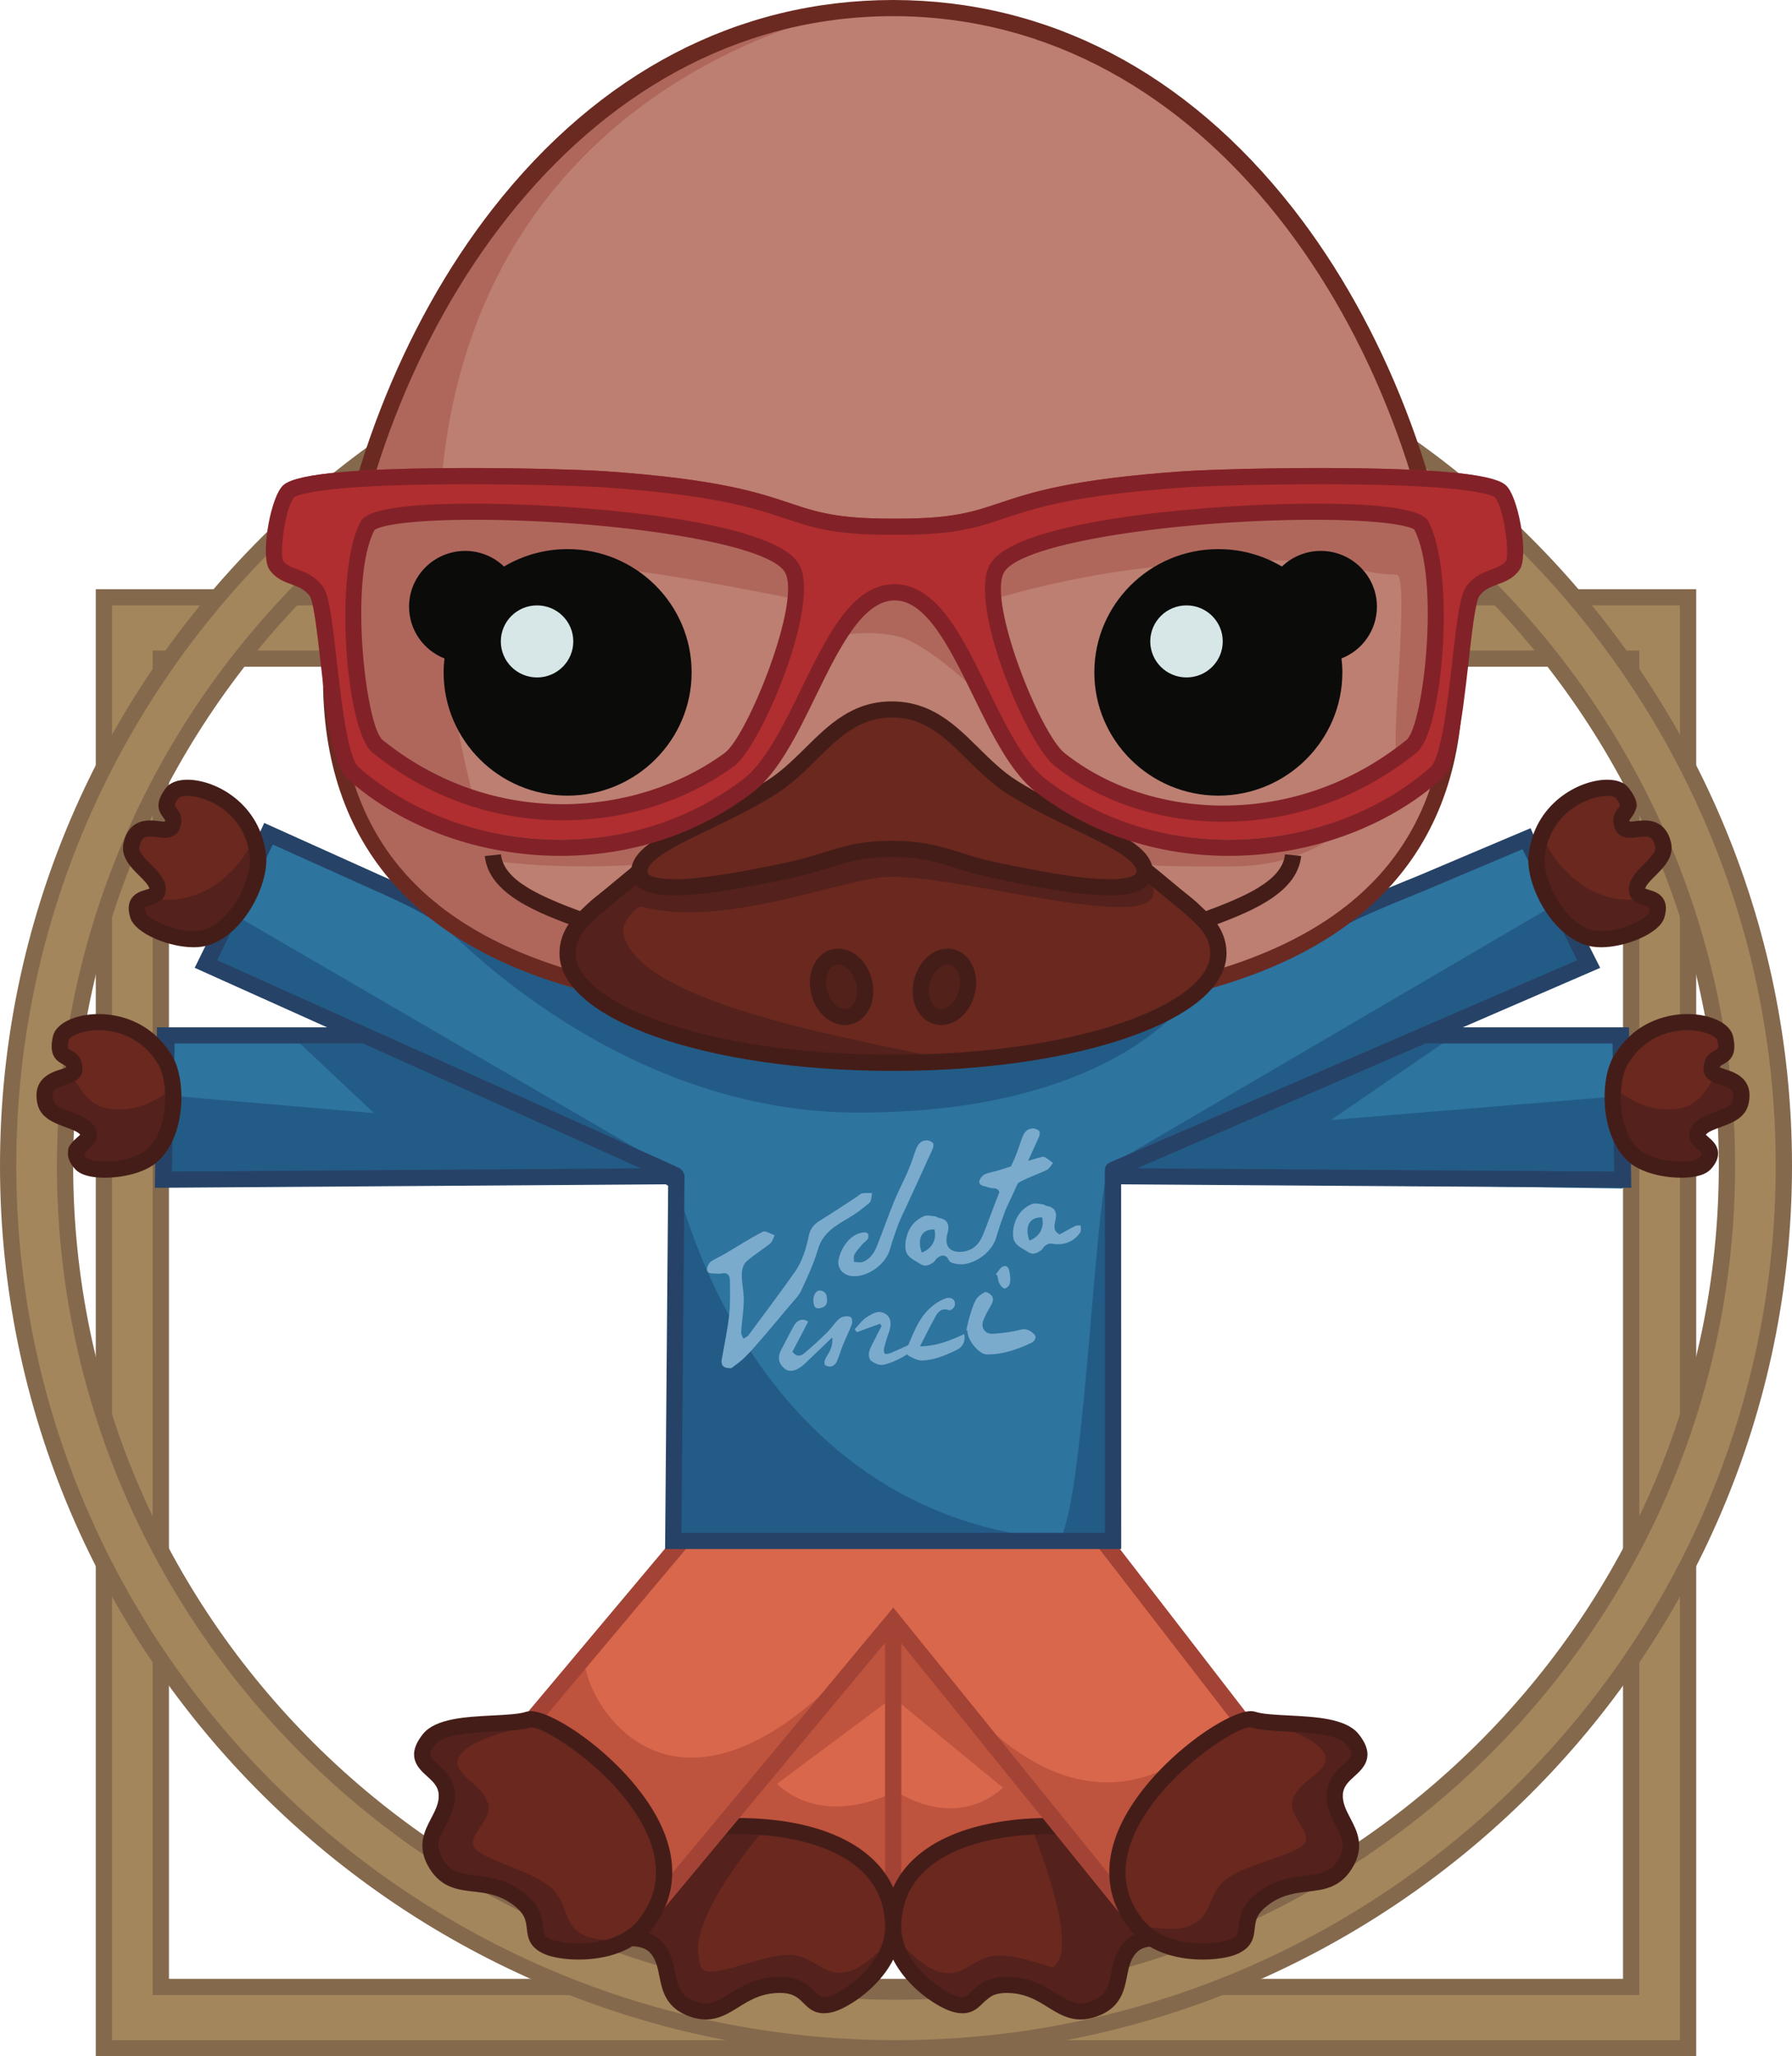 <svg version="1.1" xmlns="http://www.w3.org/2000/svg" xmlns:xlink="http://www.w3.org/1999/xlink" x="0" y="0" width="231.921" height="266.1" viewBox="0, 0, 231.921, 266.1">
  <g id="Layer_1">
    <path d="M20.811,257.123 L211.104,257.123 L211.104,85.228 L20.811,85.228 z M13.447,77.295 L218.473,77.295 L218.473,265.056 L13.447,265.056 z" fill="#A4865C"/>
    <path d="M21.865,86.274 L210.053,86.274 L210.053,256.076 L21.865,256.076 z M12.395,266.1 L219.524,266.1 L219.524,76.249 L12.395,76.249 z M19.76,258.168 L212.158,258.168 L212.158,84.182 L19.76,84.182 z M14.499,78.341 L217.421,78.341 L217.421,264.009 L14.499,264.009 z" fill="#84694D"/>
    <path d="M115.96,43.968 C56.661,43.968 8.417,91.916 8.417,150.851 C8.417,209.785 56.661,257.733 115.96,257.733 C175.259,257.733 223.501,209.785 223.501,150.851 C223.501,91.916 175.259,43.968 115.96,43.968 z M115.96,265.056 C52.6,265.056 1.052,213.823 1.052,150.851 C1.052,87.879 52.6,36.647 115.96,36.647 C179.32,36.647 230.869,87.879 230.869,150.851 C230.869,213.823 179.32,265.056 115.96,265.056" fill="#A4865C"/>
    <path d="M115.96,256.688 C57.242,256.688 9.47,209.209 9.47,150.851 C9.47,92.493 57.242,45.014 115.96,45.014 C174.678,45.014 222.449,92.493 222.449,150.851 C222.449,209.209 174.678,256.688 115.96,256.688 z M115.96,35.602 C52.02,35.602 0,87.301 0,150.851 C0,214.4 52.02,266.1 115.96,266.1 C179.902,266.1 231.921,214.4 231.921,150.851 C231.921,87.301 179.902,35.602 115.96,35.602 z M115.96,258.779 C175.839,258.779 224.556,210.363 224.556,150.851 C224.556,91.339 175.839,42.923 115.96,42.923 C56.081,42.923 7.365,91.339 7.365,150.851 C7.365,210.363 56.081,258.779 115.96,258.779 M115.96,37.694 C178.742,37.694 229.816,88.456 229.816,150.851 C229.816,213.247 178.742,264.009 115.96,264.009 C53.18,264.009 2.105,213.247 2.105,150.851 C2.105,88.456 53.18,37.694 115.96,37.694" fill="#84694D"/>
    <path d="M160.063,223.203 C160.063,223.203 144.205,229.691 144.762,245.708 C144.809,247.092 140.345,237.203 137.307,236.49 C121.482,235.012 116.128,245.356 116.128,245.356 C116.128,245.356 111.253,236.431 93.816,236.187 C92.105,236.649 89.449,244.587 87,244.115 C81.931,225.26 69.052,222.945 69.052,222.945 L87.807,199.551 L142.831,199.551 L160.063,223.203" fill="#D9674C"/>
    <path d="M210.008,134.367 L190.157,133.986 L185.048,133.889 L205.602,124.753 L197.509,108.553 L158.249,126.881 L73.933,126.664 L34.557,107.597 L26.658,124.753 L47.204,133.986 L21.139,133.986 L21.139,152.658 L86.849,151.893 L86.849,199.407 L144.055,199.407 L144.116,152.78 L210.008,153.807 L210.008,134.367" fill="#2D749F"/>
    <path d="M123.572,259.33 C126.957,260.283 125.855,256.506 130.966,256.88 C136.076,257.256 137.361,261.477 141.612,259.953 C145.869,258.429 143.917,254.558 146.282,252.003 C148.651,249.449 153.75,251.149 149.994,248.353 C145.731,245.182 139.842,240.158 138.229,237.673 C136.619,235.187 115.597,233.66 115.597,249.389 C115.597,254.803 121.447,258.733 123.572,259.33" fill="#6A281F"/>
    <path d="M159.796,252.067 C162.997,250.61 159.693,248.446 163.827,245.436 C167.965,242.428 171.694,244.815 173.939,240.913 C176.183,237.011 172.174,235.322 172.309,231.852 C172.444,228.381 177.389,228.265 174.344,224.713 C172.182,222.191 164.286,223.437 161.441,222.584 C158.591,221.731 136.98,237.659 147.239,249.635 C150.776,253.757 157.789,252.98 159.796,252.067" fill="#6A281F"/>
    <path d="M107.627,259.33 C104.242,260.283 105.344,256.506 100.23,256.88 C95.121,257.256 93.838,261.477 89.582,259.953 C85.33,258.429 87.281,254.558 84.912,252.003 C82.545,249.449 82.905,251.719 84.652,247.556 C85.933,244.5 92.335,239.949 93.032,237.077 C93.22,236.307 115.597,233.66 115.597,249.389 C115.597,254.803 109.75,258.733 107.627,259.33" fill="#6A281F"/>
    <path d="M71.08,251.763 C67.85,250.372 71.107,248.14 66.907,245.22 C62.709,242.299 59.032,244.763 56.704,240.909 C54.378,237.055 58.353,235.281 58.144,231.815 C57.934,228.348 52.991,228.334 55.96,224.72 C58.067,222.154 65.986,223.235 68.815,222.322 C71.646,221.41 93.586,236.885 83.58,249.071 C80.137,253.266 73.106,252.637 71.08,251.763" fill="#6A281F"/>
    <path d="M21.919,138.346 C23.092,141.113 22.306,147.707 18.589,150.305 C16.08,152.063 10.279,151.56 9.301,150.143 C7.533,147.573 11.093,147.739 10.761,146.297 C10.309,144.308 5.991,144.036 5.802,141.607 C5.502,137.718 9.944,139.412 10.112,137.827 C10.352,135.604 7.752,136.836 8.921,133.682 C9.739,131.477 18.722,130.821 21.919,138.346" fill="#6A281F"/>
    <path d="M209.228,138.346 C208.052,141.113 208.84,147.707 212.555,150.305 C215.065,152.063 220.513,151.617 221.49,150.199 C223.256,147.631 220.053,147.739 220.385,146.297 C220.836,144.308 225.155,144.036 225.342,141.607 C225.642,137.718 221.204,139.412 221.033,137.827 C220.793,135.604 223.394,136.836 222.225,133.682 C221.406,131.477 212.423,130.821 209.228,138.346" fill="#6A281F"/>
    <path d="M199.335,109.569 C198.68,112.502 200.645,118.848 204.768,120.741 C207.556,122.023 213.172,120.493 213.879,118.923 C215.152,116.081 211.683,116.881 211.749,115.4 C211.834,113.363 216.032,112.326 215.777,109.903 C215.371,106.024 211.309,108.482 210.856,106.953 C210.217,104.809 212.999,105.558 211.28,102.663 C210.078,100.641 201.122,101.598 199.335,109.569" fill="#6A281F"/>
    <path d="M33.333,110.906 C33.564,113.902 30.708,119.905 26.357,121.195 C23.414,122.07 18.074,119.761 17.6,118.109 C16.744,115.113 20.065,116.395 20.212,114.923 C20.419,112.895 16.413,111.273 17.012,108.909 C17.968,105.129 21.639,108.136 22.306,106.688 C23.245,104.655 20.383,105.003 22.5,102.383 C23.979,100.549 32.706,102.762 33.333,110.906" fill="#6A281F"/>
    <path d="M75.108,126.456 C50.621,119.588 41.739,104.018 43.344,82.797 C47.167,44.02 72.917,0.585 115.907,0.585 L115.85,0.585 C158.838,0.585 184.586,44.02 188.414,82.797 C190.016,104.018 181.134,119.588 156.647,126.456 L75.108,126.456" fill="#BC7F71"/>
    <path d="M72.745,72.067 C69.628,72.067 66.733,73.014 64.335,74.631 C63.199,73.211 61.448,72.3 59.482,72.3 C56.054,72.3 53.275,75.06 53.275,78.467 C53.275,81.358 55.279,83.777 57.98,84.445 C57.837,85.268 57.749,86.108 57.749,86.973 C57.749,95.204 64.463,101.877 72.745,101.877 C81.028,101.877 87.741,95.204 87.741,86.973 C87.741,78.739 81.028,72.067 72.745,72.067" fill="#0B0B0A"/>
    <path d="M156.96,72.067 C160.08,72.067 162.974,73.014 165.373,74.631 C166.508,73.211 168.259,72.3 170.226,72.3 C173.655,72.3 176.43,75.06 176.43,78.467 C176.43,81.358 174.428,83.777 171.729,84.445 C171.868,85.268 171.956,86.108 171.956,86.973 C171.956,95.204 165.245,101.877 156.96,101.877 C148.68,101.877 141.966,95.204 141.966,86.973 C141.966,78.739 148.68,72.067 156.96,72.067" fill="#0B0B0A"/>
    <path d="M74.195,83.003 C74.195,85.579 72.094,87.666 69.504,87.666 C66.914,87.666 64.817,85.579 64.817,83.003 C64.817,80.429 66.914,78.341 69.504,78.341 C72.094,78.341 74.195,80.429 74.195,83.003" fill="#D7E7E8"/>
    <path d="M158.249,83.003 C158.249,85.577 156.15,87.665 153.559,87.665 C150.968,87.665 148.868,85.577 148.868,83.003 C148.868,80.429 150.968,78.341 153.559,78.341 C156.15,78.341 158.249,80.429 158.249,83.003" fill="#D7E7E8"/>
    <path d="M156.96,123.327 C156.96,121.618 156.232,120.062 154.576,118.543 C154.168,118.167 153.541,117.508 152.554,116.731 C151.144,115.619 149.5,114.201 147.743,112.774 C147.805,112.716 147.873,112.664 147.929,112.601 C150.2,110.102 134.175,103.643 130.465,101.413 C126.75,99.181 121.534,92.056 116.061,92.094 C110.587,92.13 104.689,98.786 102.257,100.901 C99.185,103.575 95.411,105.272 92.095,106.671 L91.489,106.772 C90.271,107.175 89.014,107.804 87.751,108.568 C86.464,109.196 85.444,109.835 84.809,110.557 C81.995,112.63 79.304,115.034 77.154,116.731 C76.166,117.508 75.54,118.167 75.129,118.543 C73.474,120.062 72.745,121.618 72.745,123.327 C72.745,131.142 91.594,137.479 114.853,137.485 C138.112,137.479 156.96,131.142 156.96,123.327" fill="#6A281F"/>
    <path d="M124.393,128.42 C123.834,130.533 122.092,131.907 120.5,131.492 C118.909,131.078 118.068,129.029 118.626,126.917 C119.182,124.804 120.928,123.428 122.519,123.842 C124.11,124.26 124.951,126.309 124.393,128.42" fill="#52221A"/>
    <path d="M105.313,128.42 C105.871,130.533 107.615,131.907 109.206,131.492 C110.799,131.078 111.641,129.029 111.082,126.917 C110.521,124.804 108.779,123.428 107.186,123.842 C105.595,124.26 104.757,126.309 105.313,128.42" fill="#52221A"/>
    <path d="M149.097,114.519 C148.746,113.597 127.795,114.519 116.117,109.705 C112.318,108.139 90.555,115.512 87.21,114.877 C83.865,114.243 82.55,113.204 82.153,113.493 C80.192,114.916 73.494,120.366 73.909,123.013 C74.325,125.66 77.167,129.428 80.058,130.809 C82.952,132.189 98.482,136.26 100.353,136.526 C102.23,136.792 129.245,138.68 124.36,137.522 C112.582,134.731 82.634,130.239 80.658,120.801 C80.369,119.419 82.332,117.127 83.165,117.348 C93.831,120.19 109.324,113.559 115.038,113.467 C125.284,113.303 151.785,121.603 149.097,114.519" fill="#54211C"/>
    <path d="M81.987,250.532 C82.754,250.496 83.484,250.5 84.04,250.912 C85.455,251.969 87.677,259.633 89.582,259.953 C91.489,260.272 97.421,256.533 100.23,256.88 C103.038,257.23 103.473,259.392 106.377,259.973 C109.278,260.552 113.993,255.279 114.988,252.403 C115.979,249.528 112.853,254.411 109.727,255.15 C106.6,255.891 105.631,253.3 102.577,253.005 C99.527,252.709 94.39,255.224 91.858,255.15 C89.327,255.077 91.338,250.785 89.105,249.454 C87.429,248.456 85.47,248.819 84.054,248.509 C83.58,248.406 80.798,250.587 81.987,250.532" fill="#54211C"/>
    <path d="M69.985,223.166 C72.275,222.941 55.109,222.585 54.895,226.932 C54.778,229.232 57.799,229.559 58.241,231.262 C58.687,232.964 55.619,240.333 56.905,241.765 C58.194,243.195 65.183,243.947 67.158,245.959 C69.134,247.972 68.117,249.931 70.023,252.184 C71.931,254.436 78.924,253.233 81.505,251.601 C84.085,249.968 78.577,251.849 75.67,250.491 C72.759,249.129 73.627,246.505 71.426,244.383 C69.226,242.261 63.631,241.045 61.698,239.42 C59.763,237.793 64.027,235.683 63.117,233.257 C62.207,230.832 59.382,229.991 59.201,228.169 C58.951,225.63 66.356,223.523 69.985,223.166" fill="#54211C"/>
    <path d="M148.704,250.584 C148.219,250.605 147.771,250.699 147.402,250.974 C145.987,252.031 143.765,259.695 141.861,260.015 C139.956,260.333 134.021,256.594 131.213,256.942 C128.404,257.291 127.973,259.454 125.066,260.033 C122.165,260.614 117.449,255.339 116.455,252.465 C115.463,249.59 118.59,254.473 121.717,255.212 C124.843,255.951 125.811,253.362 128.863,253.067 C131.917,252.771 137.052,255.285 139.584,255.212 C142.117,255.139 140.107,250.847 142.337,249.515 C143.786,248.651 145.447,248.808 146.787,248.664 C147.511,248.588 150.073,250.524 148.704,250.584" fill="#54211C"/>
    <path d="M161.048,222.233 C158.774,221.892 175.936,222.416 175.925,226.765 C175.92,229.07 172.889,229.244 172.356,230.92 C171.826,232.598 175.341,240.043 173.982,241.405 C172.62,242.767 166.124,243.789 164.045,245.697 C161.966,247.607 162.29,249.442 160.269,251.595 C158.249,253.746 150.566,251.804 148.074,250.039 C145.58,248.278 150.985,250.439 153.957,249.229 C156.933,248.022 156.204,245.356 158.511,243.35 C160.821,241.342 166.471,240.413 168.485,238.89 C170.5,237.365 166.349,235.04 167.385,232.664 C168.422,230.288 171.286,229.591 171.561,227.782 C171.941,225.261 164.657,222.776 161.048,222.233" fill="#54211C"/>
    <path d="M87.537,153.086 C87.259,150.659 96.269,200.652 144.055,199.435 C145.96,199.386 88.548,199.739 87.258,198.593 C86.998,198.364 87.604,153.671 87.537,153.086" fill="#235B87"/>
    <path d="M143.491,151.003 C141.507,155.957 140.174,199.827 136.417,199.827 C132.408,199.827 144.809,199.1 143.889,199.816 C142.968,200.533 143.623,150.672 143.491,151.003" fill="#235B87"/>
    <path d="M144.036,154.456 C145.551,153.538 143.491,151.003 143.491,151.003 L144.46,151.631 C144.347,151.22 144.235,150.814 144.123,150.421" fill="#235B87"/>
    <path d="M145.015,151.991 C144.747,151.458 144.472,150.924 144.174,150.395 L144.123,150.421 C144.235,150.814 144.347,151.22 144.46,151.631 L145.015,151.991" fill="#235B87"/>
    <path d="M153.559,129.493 C153.559,129.493 143.491,144.269 110.324,143.968 C78.549,143.68 56.211,118.487 56.211,118.487 L74.8,126.917 L87.038,133.79 L108.914,137.894 L125.282,137.894 L139.776,134.735 L153.559,129.493" fill="#235B87"/>
    <path d="M144.46,151.631 L210.008,153.609 L209.354,143.924 L208.48,141.941 L172.25,144.938 L188.287,133.95 L185.048,133.889 L155.72,145.684 L204.977,124.338 L201.191,117.098 L142.805,151.281 L153.679,146.569 L154.914,146.724 L144.46,151.631" fill="#235B87"/>
    <path d="M199.212,107.447 C199.212,107.447 203.311,118.509 213.974,116.097 C215.789,115.687 213.332,121.399 207.067,121.941 C204.908,122.129 200.199,116.689 200.199,116.689" fill="#54211C"/>
    <path d="M33.408,107.447 C33.408,107.447 29.309,118.509 18.645,116.097 C16.829,115.687 19.287,121.399 25.551,121.941 C27.71,122.129 32.418,116.689 32.418,116.689" fill="#54211C"/>
    <path d="M6.598,139.916 L6.466,143.762 L11.659,146.455 L9.851,149.166 L12.75,151.427 L18.502,150.532 L21.975,146.161 C21.975,146.161 23.028,142.809 22.436,141.56 C21.841,140.309 19.958,143.794 14.966,143.564 C9.97,143.334 10.302,138.668 8.452,139.292" fill="#54211C"/>
    <path d="M224.7,139.916 L224.832,143.762 L219.639,146.455 L221.448,149.166 L218.55,151.427 L212.796,150.532 L209.322,146.161 C209.322,146.161 208.27,142.809 208.862,141.56 C209.455,140.309 211.339,143.794 216.332,143.564 C221.328,143.334 220.996,138.668 222.848,139.292" fill="#54211C"/>
    <path d="M88.599,152.263 L30.531,118.487 L26.658,124.753 L61.596,140.271 L45.748,133.232 L38.113,133.986 L38.113,134.367 L48.414,144.05 L22.436,141.815 L21.139,152.439 L87.741,151.991 L75.382,146.393 L88.599,152.263" fill="#235B87"/>
    <path d="M182.755,62.787 L152.106,63.333 L130.138,68.393 L108.41,71.032 L75.532,63.295 L57.046,63.317 C61.35,5.825 117.368,0.226 111.756,0.916 C74.776,5.461 54.829,36.458 46.505,63.331 L44.69,63.333 L43.067,75.714 C43.067,75.714 43.186,75.703 43.393,75.686 C43.196,76.704 43.015,77.711 42.856,78.699 C38.511,105.449 57.111,122.074 71.282,125.733 C75.186,126.742 74.195,119.007 74.195,119.007 C67.551,116.302 63.659,112.224 61.849,105.455 C59.714,97.482 58.325,90.118 57.546,83.298 C55.67,82.499 54.328,80.451 54.328,78.032 C54.328,76.753 54.709,75.585 55.34,74.646 C56.838,74.268 58.764,71.8 60.268,71.684 C62.167,71.538 63.585,74.062 65.399,73.934 C70.077,73.606 72.063,71.455 73.967,71.455 C75.649,71.455 80.182,73.604 82.946,73.981 C89.909,74.934 99.019,76.745 103.8,77.693 C110.483,79.017 116.331,71.455 116.331,71.455 L125.497,78.516 C125.497,78.516 136.895,74.494 150.766,73.242 C153.177,73.025 155.431,71.162 157.892,71.032 C159.687,70.936 161.692,72.551 163.463,72.52 C164.867,72.496 166.365,72.529 167.905,72.608 C170.362,72.734 171.372,70.107 175.367,73.237 C176.443,74.079 178.593,74.296 180.736,74.369 C182.572,74.432 179.748,97.778 180.901,97.929 C185.902,98.582 188.501,72.576 188.501,72.576 L182.755,62.787" fill="#AF675C"/>
    <path d="M103.8,89.18 L111.093,77.864 L115.78,75.605 L120.449,77.864 L127.374,90.356 C127.374,90.356 120.415,83.449 116.331,82.393 C112.247,81.336 107.822,82.393 107.822,82.393" fill="#AF675C"/>
    <path d="M90.41,105.296 L81.088,107.785 L70.721,108.625 L62.012,107.361 L52.626,103.769 L45.315,98.533 L44.695,99.534 L46.774,104.439 C46.774,104.439 56.144,110.199 63.113,111.276 C72.166,112.672 82.359,111.901 82.359,111.901 L90.41,105.296" fill="#AF675C"/>
    <path d="M143.221,105.54 L151.859,108.052 L158.947,108.661 L172.711,106.43 L176.125,105.119 C176.125,105.119 170.995,112.05 159.673,112.114 C148.353,112.178 149.082,111.901 149.082,111.901 L143.221,107.466 L143.221,105.54" fill="#AF675C"/>
    <path d="M75.7,214.672 C75.943,214.327 76.081,214.053 76.036,213.905 C75.846,214.023 75.734,214.291 75.7,214.672" fill="#BE533E"/>
    <path d="M155.221,225.794 C154.106,226.534 153.11,227.305 152.216,228.092 C154.143,226.922 155.221,225.794 155.221,225.794" fill="#BE533E"/>
    <path d="M121.189,216.027 C123.124,218.647 125.017,220.814 126.858,222.63 C121.585,216.067 117.98,211.682 121.189,216.027" fill="#BE533E"/>
    <path d="M126.858,222.63 C134.18,231.738 144.717,245.043 144.717,245.043 C144.717,245.043 143.556,235.731 152.216,228.092 C147.645,230.867 138.257,233.858 126.858,222.63" fill="#BE533E"/>
    <path d="M115.958,231.792 C115.958,231.792 106.946,236.813 100.561,230.841 L115.57,219.643 L129.82,231.349 C123.31,237.063 115.958,231.792 115.958,231.792 z M131.11,230.051 L115.958,209.682 L106.057,221.332 C110.553,215.847 113.12,212.514 109.708,216.027 C86.245,240.186 75.29,219.252 75.7,214.672 C74.263,216.717 68.699,221.598 69.689,222.282 C87.783,234.809 86.178,245.043 86.178,245.043 C86.178,245.043 89.714,240.882 94.127,235.641 L95.01,234.983 C94.851,235.637 94.765,236.073 94.765,236.073 L102.949,236.307 L109.152,239.426 L115.439,245.697 L119.171,241.403 L125.282,237.206 L133.465,236.423 L137.157,236.347 L131.601,229.473 C131.438,229.677 131.274,229.864 131.11,230.051" fill="#BE533E"/>
    <path d="M94.126,235.642 L99.075,236.553 C99.075,236.553 86.372,250.785 91.518,255.674 C96.666,260.565 82.841,249.628 82.841,249.628 L94.126,235.642" fill="#54211C"/>
    <path d="M136.589,235.642 C136.589,235.642 144.737,245.031 147.433,248.85 C151.334,254.372 131.898,258.862 136.614,254.26 C139.64,251.309 133.465,236.423 133.465,236.423 L136.589,235.642" fill="#54211C"/>
    <path d="M114.545,209.682 L116.649,209.682 L116.649,250.912 L114.545,250.912 z" fill="#A34336"/>
    <path d="M139.853,261.331 C138.164,261.331 136.868,260.526 135.606,259.739 C134.294,258.921 132.932,258.074 130.889,257.925 C128.666,257.767 127.97,258.457 127.231,259.195 C126.448,259.978 125.476,260.95 123.285,260.337 C120.796,259.638 114.545,255.355 114.545,249.389 C114.545,245.896 115.77,242.954 118.188,240.644 C123.853,235.223 133.98,235.173 136.96,235.289 L136.878,237.38 C131.193,237.161 123.674,238.299 119.645,242.151 C117.658,244.051 116.649,246.487 116.649,249.389 C116.649,254.218 122.121,257.836 123.858,258.324 C124.853,258.603 125.076,258.381 125.738,257.721 C126.632,256.827 127.858,255.606 131.041,255.839 C133.607,256.026 135.337,257.103 136.727,257.967 C138.337,258.97 139.398,259.635 141.257,258.969 C143.216,258.267 143.461,257.034 143.796,255.329 C144.055,254.027 144.344,252.551 145.509,251.294 C146.58,250.14 147.858,249.882 148.966,249.783 L149.157,251.867 C148.271,251.946 147.612,252.115 147.056,252.712 C146.297,253.534 146.085,254.602 145.861,255.732 C145.502,257.558 145.053,259.833 141.971,260.937 C141.195,261.215 140.496,261.331 139.853,261.331" fill="#451D18"/>
    <path d="M91.344,261.331 C90.701,261.331 90.003,261.215 89.227,260.937 C86.144,259.833 85.694,257.558 85.335,255.732 C85.112,254.602 84.901,253.534 84.14,252.712 C83.436,251.953 82.499,251.891 81.506,251.828 L81.645,249.74 C82.814,249.816 84.413,249.921 85.688,251.294 C86.852,252.551 87.144,254.027 87.401,255.329 C87.736,257.034 87.979,258.267 89.939,258.969 C91.794,259.635 92.86,258.97 94.473,257.967 C95.861,257.103 97.589,256.026 100.154,255.839 C103.338,255.608 104.565,256.827 105.458,257.721 C106.118,258.381 106.342,258.603 107.339,258.324 C109.075,257.836 114.545,254.218 114.545,249.389 C114.545,246.463 113.522,244.014 111.503,242.106 C107.358,238.189 99.692,237.112 93.902,237.398 L93.794,235.31 C96.819,235.155 107.127,235.088 112.954,240.589 C115.406,242.908 116.649,245.868 116.649,249.389 C116.649,255.355 110.4,259.638 107.913,260.337 C105.722,260.951 104.748,259.978 103.965,259.195 C103.226,258.457 102.525,257.762 100.309,257.925 C98.264,258.074 96.904,258.921 95.591,259.739 C94.326,260.526 93.032,261.331 91.344,261.331" fill="#451D18"/>
    <path d="M69.708,223.16 L68.092,221.82 L87.466,198.737 L89.079,200.076 L69.708,223.16" fill="#A34336"/>
    <path d="M159.776,223.114 L141.97,200.043 L143.642,198.77 L161.449,221.841 L159.776,223.114" fill="#A34336"/>
    <path d="M144.911,247.605 L115.587,211.336 L85.956,246.95 L84.334,245.617 L115.609,208.027 L146.552,246.295 L144.911,247.605" fill="#A34336"/>
    <path d="M68.698,223.522 C67.578,223.895 65.874,223.982 63.904,224.081 C61.167,224.22 57.422,224.409 56.389,225.693 C55.296,227.05 55.536,227.267 56.683,228.309 C57.551,229.096 58.743,230.176 58.871,232.041 C58.991,233.745 58.291,235.077 57.672,236.254 C56.864,237.794 56.278,238.906 57.369,240.673 C58.399,242.345 59.648,242.488 61.538,242.705 C63.166,242.893 65.191,243.125 67.311,244.57 C69.95,246.367 70.134,248.082 70.271,249.333 C70.372,250.26 70.407,250.571 71.362,250.972 C71.975,251.23 73.31,251.49 74.903,251.49 C76.871,251.49 80.489,251.097 82.605,248.469 C85.317,245.101 85.629,241.197 83.533,236.866 C79.985,229.527 70.751,223.522 68.698,223.522 z M74.903,253.581 C73.217,253.581 71.547,253.32 70.543,252.9 C68.447,252.021 68.298,250.655 68.179,249.558 C68.066,248.525 67.959,247.548 66.12,246.295 C64.433,245.143 62.839,244.961 61.295,244.784 C59.252,244.548 57.141,244.306 55.573,241.767 C53.861,238.99 54.939,236.936 55.808,235.285 C56.343,234.265 56.849,233.3 56.772,232.185 C56.7,231.156 56.034,230.552 55.265,229.852 C54.13,228.825 52.421,227.273 54.745,224.387 C56.37,222.369 60.316,222.169 63.797,221.992 C65.538,221.904 67.181,221.821 68.064,221.526 C68.254,221.463 68.469,221.431 68.698,221.431 C71.894,221.431 81.658,228.157 85.432,235.96 C87.871,241.006 87.463,245.784 84.25,249.775 C81.584,253.088 77.249,253.581 74.903,253.581" fill="#451D18"/>
    <path d="M161.834,223.51 C159.815,223.522 150.583,229.526 147.034,236.866 C144.939,241.196 145.25,245.101 147.962,248.469 C150.076,251.097 153.695,251.49 155.661,251.49 C155.661,251.49 155.661,251.49 155.664,251.49 C157.257,251.49 158.591,251.23 159.208,250.972 C160.162,250.571 160.195,250.26 160.296,249.333 C160.431,248.082 160.618,246.367 163.254,244.57 C165.376,243.125 167.401,242.893 169.029,242.705 C170.92,242.488 172.166,242.345 173.197,240.673 C174.289,238.906 173.703,237.794 172.894,236.253 C172.277,235.077 171.576,233.745 171.694,232.041 C171.826,230.176 173.014,229.096 173.885,228.309 C175.03,227.267 175.271,227.049 174.18,225.692 C173.145,224.409 169.398,224.22 166.661,224.081 C164.692,223.982 162.989,223.895 161.834,223.51 z M155.664,253.581 C155.661,253.581 155.661,253.581 155.661,253.581 C153.319,253.581 148.983,253.086 146.318,249.775 C143.103,245.784 142.697,241.006 145.137,235.96 C148.913,228.157 158.673,221.431 161.869,221.431 C162.098,221.431 162.313,221.463 162.502,221.526 C163.385,221.821 165.029,221.904 166.771,221.992 C170.251,222.169 174.197,222.369 175.822,224.386 C178.144,227.273 176.435,228.825 175.304,229.852 C174.533,230.552 173.867,231.156 173.795,232.185 C173.718,233.3 174.223,234.265 174.76,235.285 C175.627,236.936 176.705,238.99 174.992,241.767 C173.426,244.306 171.313,244.548 169.273,244.784 C167.731,244.961 166.133,245.143 164.445,246.295 C162.606,247.548 162.501,248.524 162.387,249.558 C162.271,250.655 162.12,252.021 160.025,252.9 C159.019,253.32 157.351,253.581 155.664,253.581" fill="#451D18"/>
    <path d="M22.239,151.605 L22.602,135.033 L46.978,135.033 L82.925,151.188 L22.239,151.605 z M184.488,135.033 L208.693,135.033 L208.896,151.605 L147.176,151.182 L184.488,135.033 z M211.119,153.711 L211.056,149.381 C211.056,149.381 209.226,144.443 209.202,142.725 C209.177,141.015 210.861,135.667 210.861,135.667 L210.839,134.19 L210.839,132.941 L189.323,132.941 L207.1,125.246 L204.814,120.717 C204.814,120.717 201.214,117.573 200.463,116.085 C199.814,114.801 199.216,109.625 199.216,109.625 L198.71,108.625 L198.087,107.172 L183.366,113.405 C183.057,113.53 175.747,116.454 173.757,117.578 L174.794,119.397 C176.665,118.344 184.078,115.377 184.172,115.338 L197.046,109.887 L204.107,124.26 L143.623,150.436 L143.629,150.45 C143.266,150.596 143.008,150.929 143.008,151.317 C143.008,151.344 143.023,151.367 143.025,151.395 L142.991,151.395 L143.004,198.361 L88.197,198.361 L88.588,152.314 C88.589,152.296 88.599,152.281 88.599,152.263 C88.599,152.246 88.589,152.232 88.589,152.215 L88.59,151.999 L88.54,151.999 C88.426,151.484 88.008,151.093 87.455,150.976 L87.472,150.936 L28.122,124.262 L35.303,109.29 L48.359,115.17 C48.412,115.192 53.607,117.437 55.386,118.664 L56.585,116.945 C54.638,115.603 49.42,113.347 49.214,113.258 L34.196,106.494 L33.326,108.399 L33.444,108.452 L33.069,109.213 C33.069,109.213 32.873,114.392 32.148,115.866 C31.404,117.379 27.201,121.162 27.201,121.162 L25.196,125.242 L42.323,132.941 L20.306,132.941 L20.306,133.531 L20.278,135.656 C20.278,135.656 22.456,140.23 22.436,141.815 C22.413,143.525 20.105,148.838 20.105,148.838 L20.04,153.711 L86.171,153.258 C86.262,153.332 86.364,153.393 86.472,153.445 L86.076,200.452 L145.108,200.452 L145.097,153.259 L211.119,153.711" fill="#264367"/>
    <path d="M10.894,149.276 C10.894,149.276 10.907,149.469 11.298,149.895 C11.43,150.031 12.161,150.314 13.569,150.314 C15.776,150.314 18.018,149.663 19.024,148.731 C22.012,145.96 21.754,139.855 20.483,137.732 C18.097,133.746 14.313,133.316 12.798,133.316 C10.443,133.316 8.997,134.195 8.898,134.572 C8.662,135.645 8.782,135.708 9.142,135.896 C9.661,136.17 10.627,136.675 10.677,138.26 C10.72,139.658 9.385,140.088 8.499,140.372 C7.059,140.834 6.618,141.094 6.901,142.4 C7.048,143.065 7.909,143.426 9.207,143.899 C10.474,144.362 11.914,144.889 12.418,146.222 C12.886,147.457 11.934,148.283 11.422,148.726 C11.247,148.878 10.922,149.16 10.894,149.276 z M13.569,152.407 C12.283,152.407 10.573,152.215 9.739,151.303 C9.061,150.563 8.753,149.86 8.794,149.153 C8.851,148.18 9.538,147.584 10.04,147.151 C10.144,147.058 10.289,146.934 10.381,146.838 C10.101,146.455 9.244,146.142 8.479,145.862 C7.041,145.336 5.248,144.681 4.846,142.844 C4.133,139.577 6.644,138.77 7.851,138.381 C8.074,138.31 8.382,138.21 8.563,138.126 C8.539,137.945 8.464,137.906 8.161,137.747 C7.023,137.149 6.363,136.303 6.843,134.123 C7.212,132.443 9.718,131.224 12.798,131.224 C14.673,131.224 19.352,131.753 22.292,136.662 C24.094,139.674 24.119,146.869 20.46,150.26 C18.753,151.844 15.682,152.407 13.569,152.407" fill="#451D18"/>
    <path d="M18.777,117.422 C18.777,117.422 18.708,117.602 18.88,118.152 C19.11,118.794 22.134,120.492 25.044,120.492 C25.566,120.492 26.019,120.43 26.391,120.308 C30.273,119.033 32.607,113.381 32.346,110.924 C31.715,104.992 26.531,102.994 24.262,102.994 C23.507,102.994 23.196,103.185 23.154,103.235 C22.489,104.112 22.571,104.22 22.817,104.542 C23.172,105.003 23.838,105.865 23.216,107.325 C23.005,107.823 22.502,108.416 21.326,108.416 C21.032,108.416 20.7,108.38 20.348,108.34 C20.046,108.302 19.723,108.262 19.407,108.262 C18.794,108.262 18.304,108.354 18.044,109.516 C17.899,110.181 18.528,110.867 19.507,111.837 C20.463,112.786 21.547,113.861 21.446,115.281 C21.352,116.598 20.14,116.952 19.488,117.143 C19.264,117.208 18.851,117.328 18.777,117.422 z M25.044,122.583 C21.91,122.583 17.525,120.829 16.875,118.783 C16.572,117.83 16.587,117.062 16.92,116.438 C17.382,115.577 18.256,115.322 18.895,115.136 C19.029,115.096 19.214,115.042 19.335,114.993 C19.243,114.531 18.596,113.89 18.021,113.319 C16.935,112.241 15.585,110.901 15.991,109.065 C16.285,107.744 17.115,106.171 19.407,106.171 C19.829,106.171 20.238,106.219 20.598,106.261 C20.861,106.292 21.107,106.325 21.326,106.325 C21.336,106.325 21.343,106.325 21.343,106.325 C21.407,106.151 21.357,106.084 21.146,105.812 C20.366,104.798 20.121,103.756 21.475,101.975 C22.009,101.273 22.97,100.902 24.262,100.902 C27.945,100.902 33.728,104.018 34.44,110.704 C34.809,114.188 31.802,120.733 27.052,122.294 C26.468,122.485 25.791,122.583 25.044,122.583" fill="#451D18"/>
    <path d="M207.999,102.994 C205.732,102.994 200.548,104.992 199.915,110.924 C199.655,113.381 201.99,119.033 205.869,120.308 C206.242,120.43 206.696,120.492 207.218,120.492 C210.128,120.492 213.152,118.794 213.381,118.151 C213.555,117.602 213.483,117.422 213.483,117.421 C213.413,117.328 212.999,117.208 212.774,117.143 C212.122,116.953 210.907,116.598 210.815,115.281 C210.715,113.861 211.798,112.786 212.753,111.837 C213.731,110.867 214.363,110.181 214.214,109.516 C213.956,108.354 213.468,108.262 212.853,108.262 C212.539,108.262 212.217,108.302 211.913,108.34 C211.56,108.38 211.229,108.416 210.935,108.416 C209.758,108.416 209.258,107.823 209.046,107.325 C208.425,105.865 209.088,105.003 209.445,104.542 C209.691,104.22 209.776,104.112 209.109,103.234 C209.067,103.185 208.756,102.994 207.999,102.994 z M207.218,122.583 C206.473,122.583 205.795,122.485 205.21,122.294 C200.459,120.734 197.453,114.188 197.823,110.704 C198.533,104.018 204.316,100.902 207.999,100.902 C209.291,100.902 210.253,101.273 210.787,101.974 C212.14,103.756 211.898,104.798 211.116,105.812 C210.905,106.084 210.856,106.151 210.912,106.325 C211.106,106.331 211.391,106.293 211.662,106.261 C212.024,106.219 212.433,106.171 212.853,106.171 C215.145,106.171 215.976,107.744 216.27,109.065 C216.678,110.901 215.325,112.241 214.241,113.319 C213.664,113.89 213.017,114.531 212.924,114.993 C213.05,115.042 213.231,115.096 213.368,115.136 C214.004,115.322 214.88,115.577 215.34,116.438 C215.676,117.062 215.69,117.83 215.386,118.784 C214.737,120.829 210.351,122.583 207.218,122.583" fill="#451D18"/>
    <path d="M218.348,133.316 C216.831,133.316 213.05,133.746 210.662,137.732 C209.389,139.855 209.132,145.96 212.12,148.73 C213.126,149.663 215.368,150.314 217.575,150.314 C218.982,150.314 219.714,150.031 219.848,149.895 C220.24,149.469 220.251,149.276 220.251,149.275 C220.225,149.16 219.898,148.878 219.722,148.726 C219.211,148.283 218.257,147.457 218.728,146.222 C219.232,144.889 220.671,144.362 221.936,143.899 C223.235,143.426 224.094,143.065 224.242,142.4 C224.527,141.094 224.087,140.834 222.646,140.372 C221.763,140.088 220.425,139.658 220.47,138.26 C220.519,136.675 221.486,136.17 222.002,135.896 C222.361,135.708 222.483,135.645 222.247,134.571 C222.147,134.195 220.702,133.316 218.348,133.316 z M217.575,152.407 L217.575,152.407 C215.463,152.407 212.389,151.844 210.683,150.26 C207.026,146.869 207.05,139.674 208.852,136.662 C211.793,131.753 216.473,131.224 218.348,131.224 C221.428,131.224 223.933,132.443 224.301,134.123 C224.783,136.303 224.124,137.149 222.985,137.747 C222.679,137.906 222.607,137.945 222.586,138.126 C222.764,138.21 223.072,138.31 223.295,138.381 C224.502,138.77 227.013,139.577 226.298,142.844 C225.896,144.681 224.104,145.336 222.666,145.862 C221.901,146.142 221.044,146.455 220.764,146.838 C220.855,146.934 220.999,147.058 221.104,147.151 C221.607,147.584 222.295,148.18 222.35,149.153 C222.391,149.86 222.084,150.563 221.406,151.303 C220.57,152.215 218.862,152.407 217.575,152.407" fill="#451D18"/>
    <path d="M156.626,127.925 L156.054,125.912 C178.603,119.588 188.742,105.66 187.056,83.337 C183.171,43.973 156.797,2.112 115.57,2.091 C74.342,2.112 47.966,43.973 44.082,83.36 C42.397,105.66 52.537,119.588 75.083,125.912 L74.512,127.925 C51.18,121.38 40.237,106.326 41.984,83.18 C44.02,62.568 51.969,42.09 63.8,26.969 C77.591,9.343 95.483,0.019 115.541,-0 C115.561,-0 115.577,-0 115.597,-0 C135.656,0.019 153.547,9.343 167.339,26.969 C179.172,42.09 187.12,62.568 189.152,83.156 C190.903,106.326 179.959,121.38 156.626,127.925" fill="#6B2A21"/>
    <path d="M60.197,73.383 C57.355,73.383 55.043,75.681 55.043,78.505 C55.043,80.856 56.648,82.898 58.949,83.467 L59.896,83.701 L59.734,84.657 C59.589,85.504 59.517,86.273 59.517,87.009 C59.517,94.65 65.773,100.866 73.46,100.866 C81.149,100.866 87.406,94.65 87.406,87.009 C87.406,79.367 81.149,73.15 73.46,73.15 C70.658,73.15 67.954,73.974 65.643,75.535 L64.833,76.079 L64.226,75.32 C63.241,74.09 61.77,73.383 60.197,73.383 z M73.46,102.96 C64.613,102.96 57.413,95.803 57.413,87.009 C57.413,86.428 57.449,85.831 57.525,85.207 C54.783,84.133 52.942,81.498 52.942,78.505 C52.942,74.528 56.196,71.292 60.197,71.292 C62.096,71.292 63.886,72.019 65.231,73.314 C67.716,71.836 70.543,71.058 73.46,71.058 C82.312,71.058 89.51,78.214 89.51,87.009 C89.51,95.803 82.312,102.96 73.46,102.96" fill="#0B0B0A"/>
    <path d="M157.678,73.15 C149.991,73.15 143.734,79.367 143.734,87.009 C143.734,94.65 149.991,100.866 157.678,100.866 C165.367,100.866 171.622,94.65 171.622,87.009 C171.622,86.273 171.552,85.504 171.406,84.657 L171.244,83.701 L172.191,83.467 C174.489,82.898 176.094,80.856 176.094,78.505 C176.094,75.681 173.784,73.383 170.943,73.383 C169.368,73.383 167.897,74.09 166.911,75.32 L166.306,76.079 L165.499,75.535 C163.186,73.974 160.481,73.15 157.678,73.15 z M157.678,102.96 C148.83,102.96 141.629,95.803 141.629,87.009 C141.629,78.214 148.83,71.058 157.678,71.058 C160.599,71.058 163.425,71.836 165.908,73.314 C167.254,72.019 169.044,71.292 170.943,71.292 C174.945,71.292 178.2,74.528 178.2,78.505 C178.2,81.498 176.358,84.133 173.615,85.207 C173.69,85.831 173.728,86.428 173.728,87.009 C173.728,95.803 166.528,102.96 157.678,102.96" fill="#0B0B0A"/>
    <path d="M74.951,120.099 C69.749,118.177 63.273,115.787 62.74,110.775 L64.831,110.554 C65.2,113.997 69.965,116.025 75.683,118.137 L74.951,120.099" fill="#451D18"/>
    <path d="M115.6,138.586 C115.58,138.586 115.56,138.586 115.54,138.586 C91.349,138.575 72.408,131.9 72.408,123.381 C72.408,121.327 73.3,119.511 75.132,117.83 C75.227,117.743 75.334,117.641 75.454,117.523 C75.867,117.128 76.427,116.585 77.212,115.965 C78.012,115.337 78.881,114.612 79.806,113.842 C80.531,113.236 81.291,112.604 82.07,111.972 L83.402,113.593 C82.629,114.22 81.876,114.845 81.156,115.445 C80.218,116.228 79.332,116.966 78.521,117.604 C77.82,118.158 77.3,118.66 76.92,119.026 C76.786,119.155 76.666,119.27 76.56,119.366 C75.165,120.647 74.512,121.923 74.512,123.381 C74.512,129.711 91.01,136.489 115.57,136.494 C140.13,136.489 156.626,129.711 156.626,123.381 C156.626,121.923 155.976,120.647 154.578,119.367 C154.474,119.27 154.354,119.155 154.218,119.026 C153.838,118.66 153.32,118.158 152.616,117.604 C151.805,116.965 150.917,116.224 149.975,115.44 C149.17,114.77 148.325,114.065 147.453,113.363 L148.779,111.739 C149.658,112.448 150.513,113.158 151.327,113.835 C152.253,114.608 153.127,115.336 153.924,115.965 C154.711,116.585 155.272,117.128 155.685,117.523 C155.806,117.641 155.914,117.743 156.008,117.831 C157.84,119.511 158.732,121.327 158.732,123.381 C158.732,131.9 139.792,138.575 115.6,138.586" fill="#451D18"/>
    <path d="M156.189,120.099 L155.455,118.137 C161.176,116.025 165.94,113.997 166.308,110.554 L168.4,110.775 C167.866,115.787 161.393,118.177 156.189,120.099" fill="#451D18"/>
    <path d="M115.392,108.812 C119.475,108.812 121.71,109.512 124.297,110.324 C125.665,110.754 127.081,111.197 128.92,111.585 C134.318,112.722 139.832,113.774 143.581,113.774 C145.726,113.774 147.07,113.399 147.088,112.796 C147.088,111.196 142.999,109.228 139.042,107.326 C136.369,106.038 133.332,104.579 130.528,102.82 C128.455,101.519 126.774,99.862 125.15,98.256 C122.216,95.36 119.682,92.857 115.48,92.857 C111.189,92.857 108.655,95.36 105.719,98.257 C104.096,99.862 102.418,101.519 100.342,102.82 C97.541,104.579 94.508,106.037 91.831,107.325 C87.874,109.228 83.785,111.196 83.785,112.828 C83.801,113.399 85.146,113.774 87.292,113.774 C91.041,113.774 96.553,112.722 101.953,111.585 C103.792,111.197 105.208,110.754 106.575,110.324 C109.162,109.512 111.401,108.812 115.392,108.812 z M143.581,115.866 L143.581,115.866 C139.638,115.866 133.995,114.792 128.487,113.631 C126.544,113.224 125.014,112.743 123.665,112.319 C121.243,111.56 119.149,110.904 115.48,110.904 C111.723,110.904 109.631,111.56 107.209,112.319 C105.858,112.743 104.329,113.224 102.388,113.631 C96.878,114.792 91.234,115.866 87.292,115.866 C83.63,115.866 81.742,114.855 81.679,112.859 C81.679,109.884 85.552,108.021 90.913,105.443 C93.54,104.178 96.517,102.747 99.221,101.052 C101.097,99.874 102.694,98.297 104.237,96.774 C107.229,93.819 110.321,90.766 115.392,90.766 C120.553,90.766 123.643,93.819 126.635,96.773 C128.179,98.297 129.774,99.874 131.652,101.052 C134.355,102.747 137.332,104.178 139.959,105.443 C145.321,108.022 149.193,109.884 149.193,112.828 C149.131,114.855 147.244,115.866 143.581,115.866" fill="#451D18"/>
    <path d="M122.655,124.852 C121.705,124.852 120.718,125.871 120.36,127.22 C120.152,128.012 120.182,128.838 120.449,129.484 C120.579,129.804 120.888,130.363 121.486,130.518 C122.509,130.782 123.696,129.689 124.092,128.191 C124.494,126.667 123.98,125.156 122.969,124.893 C122.868,124.866 122.762,124.852 122.655,124.852 z M121.795,132.65 C121.509,132.65 121.225,132.614 120.951,132.543 C119.867,132.26 118.972,131.433 118.498,130.272 C118.058,129.201 117.997,127.928 118.324,126.688 C118.935,124.376 120.718,122.761 122.655,122.761 C122.943,122.761 123.227,122.798 123.501,122.868 C125.653,123.429 126.831,126.056 126.128,128.721 C125.517,131.036 123.733,132.65 121.795,132.65" fill="#451D18"/>
    <path d="M108.482,124.852 C108.376,124.852 108.271,124.866 108.171,124.893 C107.16,125.156 106.644,126.667 107.05,128.192 C107.444,129.689 108.636,130.782 109.655,130.518 C110.253,130.363 110.56,129.804 110.692,129.484 C110.957,128.838 110.988,128.012 110.78,127.22 C110.422,125.871 109.436,124.852 108.482,124.852 z M109.344,132.65 L109.344,132.65 C107.407,132.65 105.623,131.035 105.013,128.723 C104.308,126.056 105.487,123.429 107.637,122.868 C107.913,122.798 108.196,122.761 108.482,122.761 C110.422,122.761 112.204,124.376 112.813,126.688 C113.143,127.928 113.079,129.201 112.64,130.272 C112.167,131.433 111.271,132.26 110.188,132.543 C109.913,132.614 109.63,132.65 109.344,132.65" fill="#451D18"/>
    <path d="M94.651,177.05 C93.672,177.112 93.283,176.691 93.405,175.965 C93.728,174.074 94.143,172.194 94.357,170.292 C94.528,168.802 94.483,167.283 94.47,165.779 C94.466,165.14 94.257,164.594 93.372,164.801 C93.027,164.882 92.641,164.784 92.276,164.793 C91.795,164.806 91.428,164.631 91.511,164.121 C91.561,163.805 91.77,163.428 92.025,163.246 C92.549,162.874 93.166,162.638 93.726,162.308 C95.386,161.331 97.005,160.277 98.715,159.396 C99.059,159.22 99.732,159.681 100.253,159.847 C100.066,160.21 99.97,160.678 99.681,160.914 C98.676,161.73 97.544,162.396 96.587,163.26 C96.21,163.602 96.012,164.304 96,164.849 C95.983,165.833 96.203,166.821 96.252,167.811 C96.285,168.474 96.221,169.146 96.168,169.811 C96.096,170.679 95.964,171.545 95.922,172.415 C95.91,172.685 96.113,172.965 96.215,173.24 C96.438,173.091 96.724,172.99 96.873,172.786 C98.89,170.066 100.918,167.358 102.872,164.594 C103.864,163.187 104.336,161.53 104.689,159.863 C104.876,158.98 105.363,158.42 106.111,157.959 C107.701,156.979 109.254,155.939 110.821,154.92 C111.085,154.75 111.321,154.483 111.606,154.424 C112.011,154.338 112.448,154.404 112.869,154.404 C112.762,154.829 112.797,155.411 112.523,155.648 C111.673,156.389 110.75,157.072 109.774,157.644 C108.088,158.629 106.481,159.56 105.863,161.656 C105.325,163.492 104.507,165.258 103.697,167.002 C103.369,167.712 102.752,168.291 102.24,168.908 C101.052,170.337 99.854,171.762 98.642,173.17 C97.903,174.028 97.164,174.891 96.358,175.683 C95.795,176.24 95.118,176.684 94.651,177.05" fill="#7BABCC"/>
    <path d="M133.221,160.534 C134.528,160.072 135.197,158.855 134.87,157.545 C133.249,157.47 132.575,158.691 133.221,160.534 z M137.162,159.743 C137.826,159.373 138.486,158.983 139.171,158.642 C139.367,158.544 139.638,158.596 139.875,158.582 C139.858,158.88 139.952,159.248 139.812,159.465 C138.985,160.736 137.577,161.228 136.025,160.923 C135.793,160.879 135.473,161.057 135.253,161.212 C135.028,161.375 134.914,161.7 134.68,161.844 C134.183,162.151 133.703,162.444 133.044,162.013 C132.189,161.456 131.148,161.122 131.107,159.875 C131.095,159.496 131.115,159.105 131.199,158.737 C131.504,157.384 132.261,156.334 133.562,155.809 C133.97,155.643 134.522,155.812 135.006,155.852 C135.135,155.863 135.248,156.006 135.379,156.03 C136.458,156.217 136.849,156.764 136.601,157.87 C136.428,158.632 136.277,159.347 137.162,159.743" fill="#7BABCC"/>
    <path d="M111.975,159.476 C111.975,159.476 112.251,159.517 112.328,159.661 C112.421,159.833 112.419,160.148 112.313,160.306 C112.129,160.584 111.816,160.772 111.593,161.031 C111.231,161.452 110.842,161.87 110.576,162.35 C110.439,162.6 110.538,162.98 110.529,163.301 C110.914,163.308 111.341,163.426 111.673,163.3 C112.645,162.929 113.164,162.085 113.524,161.175 C114.277,159.278 114.948,157.346 115.719,155.457 C116.258,154.141 116.932,152.879 117.497,151.573 C117.857,150.746 118.14,149.884 118.435,149.03 C118.685,148.299 119.002,147.614 119.894,147.568 C120.18,147.555 120.568,147.708 120.739,147.919 C120.866,148.074 120.791,148.482 120.683,148.723 C119.562,151.214 118.413,153.696 117.274,156.18 C116.944,156.902 116.57,157.605 116.292,158.348 C115.876,159.456 115.485,160.581 115.161,161.718 C114.578,163.749 111.966,165.492 110.022,165.094 C108.989,164.882 108.334,164.041 108.531,163.02 C108.803,161.604 109.999,159.507 111.975,159.476" fill="#7BABCC"/>
    <path d="M125.059,172.139 C125.201,171.54 125.314,170.932 125.497,170.344 C125.726,169.614 125.93,168.854 126.301,168.194 C126.539,167.772 127.021,167.436 127.47,167.217 C127.647,167.13 128.111,167.398 128.302,167.623 C128.699,168.089 128.453,168.567 128.187,169.038 C127.841,169.643 127.48,170.256 127.249,170.909 C126.909,171.873 127.516,172.676 128.568,172.598 C129.75,172.509 130.947,172.372 132.087,172.072 C132.852,171.873 133.354,172.211 133.785,172.598 C134.278,173.041 133.882,173.586 133.455,173.788 C131.628,174.639 129.736,175.306 127.682,175.271 C126.799,175.258 125.453,173.73 125.242,172.596 C125.216,172.456 125.211,172.31 125.198,172.168 C125.15,172.158 125.105,172.148 125.059,172.139" fill="#7BABCC"/>
    <path d="M107.71,173.072 C106.382,174.342 105.215,175.464 104.044,176.578 C103.877,176.735 103.69,176.872 103.497,176.994 C102.82,177.421 102.092,177.617 101.445,177.028 C100.7,176.348 100.644,175.533 101.113,174.657 C101.66,173.638 102.163,172.595 102.73,171.585 C103.207,170.736 103.998,170.571 104.589,171.041 C103.892,172.371 103.207,173.68 102.553,174.927 C103.136,175.664 103.685,175.452 104.06,175.143 C105.086,174.295 106.064,173.381 107.02,172.452 C107.491,171.995 107.858,171.433 108.304,170.951 C108.512,170.727 108.779,170.49 109.062,170.414 C109.392,170.326 109.849,170.286 110.107,170.453 C110.285,170.565 110.34,171.103 110.24,171.374 C109.911,172.273 109.469,173.128 109.108,174.018 C108.809,174.751 108.601,175.525 108.276,176.244 C108.159,176.504 107.84,176.772 107.567,176.832 C107.309,176.893 106.811,176.758 106.74,176.581 C106.638,176.329 106.751,175.912 106.914,175.655 C107.372,174.927 107.817,174.216 107.71,173.072" fill="#7BABCC"/>
    <path d="M119.064,174.223 C121.317,174.199 123.048,173.424 124.778,172.646 C124.987,173.458 124.66,174.273 123.84,174.675 C122.429,175.369 120.961,175.992 119.37,176.059 C118.803,176.082 118.184,175.753 117.649,175.474 C116.954,175.108 117.425,174.401 117.561,174.065 C118.317,172.199 119.073,170.292 120.718,168.97 C121.198,168.582 121.763,168.25 122.34,168.039 C123.172,167.731 123.791,168.28 123.53,169.053 C123.45,169.282 122.994,169.614 122.852,169.556 C121.954,169.2 121.454,169.673 121.087,170.334 C120.415,171.544 119.805,172.787 119.064,174.223" fill="#7BABCC"/>
    <path d="M113.89,171.299 C112.888,171.664 111.887,172.027 110.886,172.392 C110.796,172.268 110.705,172.143 110.616,172.017 C111.133,171.481 111.573,170.817 112.19,170.442 C112.827,170.055 113.556,169.53 114.412,169.921 C115.28,170.316 115.472,171.273 115.009,172.513 C114.768,173.169 114.568,173.846 114.402,174.527 C114.351,174.735 114.427,175.155 114.523,175.181 C114.759,175.242 115.061,175.179 115.301,175.079 C116.067,174.759 116.818,174.403 117.654,174.022 C117.894,174.985 117.322,175.338 116.888,175.577 C116.075,176.024 115.197,176.431 114.299,176.616 C113.823,176.714 113.164,176.416 112.737,176.098 C112.49,175.914 112.387,175.302 112.482,174.95 C112.644,174.328 113,173.758 113.289,173.172 C113.547,172.643 113.825,172.125 114.095,171.602 C114.024,171.5 113.957,171.399 113.89,171.299" fill="#7BABCC"/>
    <path d="M128.888,164.879 C129.189,164.54 129.426,164.054 129.806,163.897 C130.406,163.646 130.581,164.229 130.662,164.666 C130.747,165.139 130.793,165.649 130.696,166.109 C130.639,166.37 130.263,166.739 130.032,166.738 C129.798,166.737 129.493,166.378 129.352,166.108 C129.184,165.792 129.161,165.404 129.073,165.047 C129.012,164.992 128.95,164.935 128.888,164.879" fill="#7BABCC"/>
    <path d="M107.017,168.021 C107.155,168.838 106.735,169.176 106.1,169.289 C105.401,169.412 105.315,168.903 105.264,168.389 C105.194,167.697 105.6,166.976 106.087,167.005 C106.755,167.043 107.022,167.481 107.017,168.021" fill="#7BABCC"/>
    <path d="M119.292,162.091 C118.644,160.248 119.315,159.026 120.937,159.103 C121.266,160.41 120.597,161.628 119.292,162.091 z M134.893,149.698 C134.276,149.853 133.664,150.034 133.053,150.224 C133.517,149.21 133.986,148.199 134.442,147.183 C134.551,146.942 134.624,146.534 134.5,146.378 C134.327,146.167 133.939,146.015 133.655,146.03 C132.76,146.075 132.444,146.758 132.192,147.49 C131.9,148.344 131.615,149.205 131.257,150.034 C131.125,150.338 130.979,150.635 130.839,150.935 C130.35,151.095 129.859,151.255 129.368,151.411 C128.752,151.603 128.094,151.696 127.5,151.938 C127.208,152.058 126.919,152.38 126.799,152.676 C126.604,153.153 126.919,153.405 127.389,153.502 C127.749,153.575 128.103,153.759 128.458,153.758 C129.017,153.756 129.262,153.976 129.332,154.291 C128.624,156.062 127.988,157.862 127.285,159.637 C126.923,160.546 126.405,161.388 125.432,161.76 C125.33,161.799 125.185,161.85 125.027,161.903 C123.239,162.295 122.01,161.535 122.669,159.426 C122.919,158.32 122.526,157.774 121.447,157.586 C121.315,157.563 121.203,157.421 121.075,157.41 C120.589,157.369 120.038,157.201 119.631,157.365 C118.328,157.891 117.572,158.941 117.265,160.294 C117.184,160.661 117.163,161.053 117.175,161.432 C117.215,162.679 118.261,163.012 119.111,163.57 C119.771,164 120.249,163.709 120.748,163.4 C120.982,163.256 121.096,162.931 121.322,162.771 C121.543,162.614 121.862,162.436 122.093,162.481 C123.077,162.673 122.362,163.394 123.739,163.534 C123.756,163.538 123.763,163.549 123.78,163.553 C125.723,163.952 128.337,162.21 128.918,160.178 C129.245,159.041 129.635,157.917 130.052,156.808 C130.328,156.066 130.703,155.362 131.033,154.64 C131.258,154.151 131.483,153.659 131.706,153.169 C131.781,153.099 131.859,153.027 131.942,152.981 C133.067,152.356 134.323,151.959 135.49,151.392 C135.822,151.229 136.023,150.794 136.285,150.484 C135.819,150.203 135.268,149.604 134.893,149.698" fill="#7BABCC"/>
    <path d="M182.687,96.569 C167.971,108.424 148.634,107.393 137.143,98.293 C133.653,95.527 126.536,77.906 129.041,73.543 C133.144,66.393 182.006,64.288 183.974,68.055 C187.364,74.549 185.488,94.314 182.687,96.569 z M94.398,98.293 C82.552,106.928 63.573,108.424 48.857,96.569 C46.058,94.314 44.178,74.549 47.57,68.055 C49.538,64.288 98.399,66.393 102.502,73.543 C105.007,77.906 97.634,95.931 94.398,98.293 z M194.335,62.698 C192.13,59.787 159.152,60.562 153.033,60.995 C126.125,62.898 131.913,67.205 115.77,67.115 C99.63,67.205 105.418,62.898 78.508,60.995 C72.39,60.562 39.411,59.787 37.207,62.698 C35.784,64.576 34.974,70.988 35.745,72.087 C37.015,73.896 39.296,73.293 40.926,75.45 C42.55,77.607 42.751,96.386 45.705,98.999 C58.045,109.926 80.448,113.038 96.777,100.662 C104.068,95.137 107.424,76.153 115.773,76.197 C124.118,76.153 127.478,95.137 134.768,100.662 C151.097,113.038 173.498,109.926 185.838,98.999 C188.792,96.386 188.989,77.607 190.618,75.45 C192.247,73.293 194.525,73.896 195.799,72.087 C196.57,70.988 195.759,64.576 194.335,62.698" fill="#B02E2F"/>
    <path d="M170.112,67.261 C152.998,67.261 132.187,70.169 129.952,74.06 C127.777,77.853 134.634,94.966 137.801,97.475 C143.314,101.84 150.593,104.245 158.301,104.245 C166.926,104.246 175.131,101.31 182.022,95.756 C184.197,94.007 186.427,75.021 183.039,68.537 C182.62,68.138 179.315,67.261 170.112,67.261 z M158.301,106.337 L158.301,106.337 C150.119,106.337 142.372,103.771 136.488,99.111 C132.84,96.219 125.208,78.109 128.124,73.025 C131.533,67.089 157.884,65.168 170.112,65.168 C183.65,65.168 184.563,66.916 184.908,67.573 C188.406,74.274 186.754,94.64 183.351,97.381 C176.077,103.24 167.415,106.337 158.301,106.337" fill="#832128"/>
    <path d="M115.743,75.603 C121.239,75.603 124.454,82.187 127.856,89.159 C130.14,93.838 132.501,98.676 135.404,100.877 C142.125,105.969 150.286,108.661 159.01,108.661 C168.87,108.661 178.395,105.236 185.14,99.266 C186.552,98.014 187.406,90.449 187.971,85.443 C188.579,80.051 188.962,76.95 189.777,75.87 C190.806,74.505 192.068,74.041 193.079,73.666 C193.993,73.329 194.53,73.11 194.935,72.534 C195.335,71.684 194.734,66.01 193.495,64.375 C193.327,64.215 191.139,62.661 170.894,62.661 C162.871,62.661 155.538,62.914 153.11,63.086 C138.924,64.087 133.953,65.752 129.957,67.088 C126.417,68.273 123.619,69.208 116.273,69.208 L115.765,69.207 L115.272,69.208 C107.921,69.208 105.126,68.273 101.586,67.088 C97.589,65.752 92.619,64.087 78.434,63.086 C76.006,62.914 68.674,62.661 60.649,62.661 C40.405,62.661 38.215,64.215 38.032,64.393 C36.809,66.01 36.209,71.684 36.631,72.569 C37.013,73.11 37.55,73.329 38.462,73.666 C39.476,74.041 40.736,74.505 41.766,75.87 C42.581,76.95 42.964,80.051 43.573,85.443 C44.139,90.449 44.991,98.014 46.403,99.266 C53.147,105.236 62.672,108.661 72.534,108.661 C81.256,108.661 89.421,105.969 96.139,100.877 C99.042,98.678 101.404,93.838 103.69,89.159 C107.091,82.187 110.305,75.603 115.743,75.603 z M159.01,110.753 C149.821,110.753 141.218,107.913 134.129,102.541 C130.826,100.038 128.353,94.972 125.962,90.071 C122.991,83.987 119.92,77.694 115.8,77.694 C115.793,77.694 115.786,77.694 115.78,77.694 L115.765,77.694 C111.608,77.728 108.543,84.003 105.582,90.071 C103.19,94.972 100.718,100.038 97.414,102.541 C90.325,107.913 81.722,110.753 72.534,110.753 C62.165,110.753 52.13,107.135 45.003,100.827 C43.129,99.168 42.392,93.75 41.482,85.675 C41.086,82.181 40.595,77.831 40.08,77.124 C39.424,76.252 38.638,75.962 37.73,75.627 C36.769,75.273 35.681,74.871 34.881,73.732 C33.707,72.06 34.887,65.065 36.367,63.116 C36.943,62.353 38.296,60.568 60.649,60.568 C68.724,60.568 76.124,60.826 78.584,60.999 C93.035,62.021 98.147,63.731 102.256,65.107 C105.613,66.23 108.266,67.117 115.272,67.117 L115.748,67.116 C115.755,67.116 115.765,67.116 115.775,67.116 L116.273,67.117 C123.275,67.117 125.927,66.23 129.286,65.107 C133.394,63.731 138.507,62.021 152.959,60.999 C155.419,60.826 162.819,60.568 170.894,60.568 C193.246,60.568 194.599,62.353 195.177,63.116 C196.653,65.065 197.836,72.058 196.663,73.732 C195.861,74.871 194.773,75.273 193.813,75.627 C192.903,75.962 192.119,76.252 191.46,77.125 C190.945,77.831 190.455,82.181 190.063,85.675 C189.152,93.75 188.414,99.168 186.54,100.827 C179.416,107.135 169.38,110.753 159.01,110.753" fill="#832128"/>
    <path d="M61.432,67.261 C52.23,67.261 48.923,68.138 48.459,68.603 C45.119,75.021 47.346,94.007 49.518,95.756 C56.269,101.195 64.334,104.068 72.84,104.068 C80.485,104.068 87.921,101.719 93.775,97.45 C96.709,95.311 103.759,77.842 101.589,74.06 C99.355,70.169 78.545,67.261 61.432,67.261 z M72.84,106.161 C63.845,106.161 55.323,103.125 48.191,97.381 C44.788,94.639 43.137,74.274 46.635,67.573 C46.98,66.916 47.893,65.168 61.432,65.168 C73.658,65.168 100.009,67.089 103.416,73.023 C106.342,78.12 98.447,96.638 95.023,99.136 C88.809,103.665 80.929,106.161 72.84,106.161" fill="#832128"/>
  </g>
</svg>
